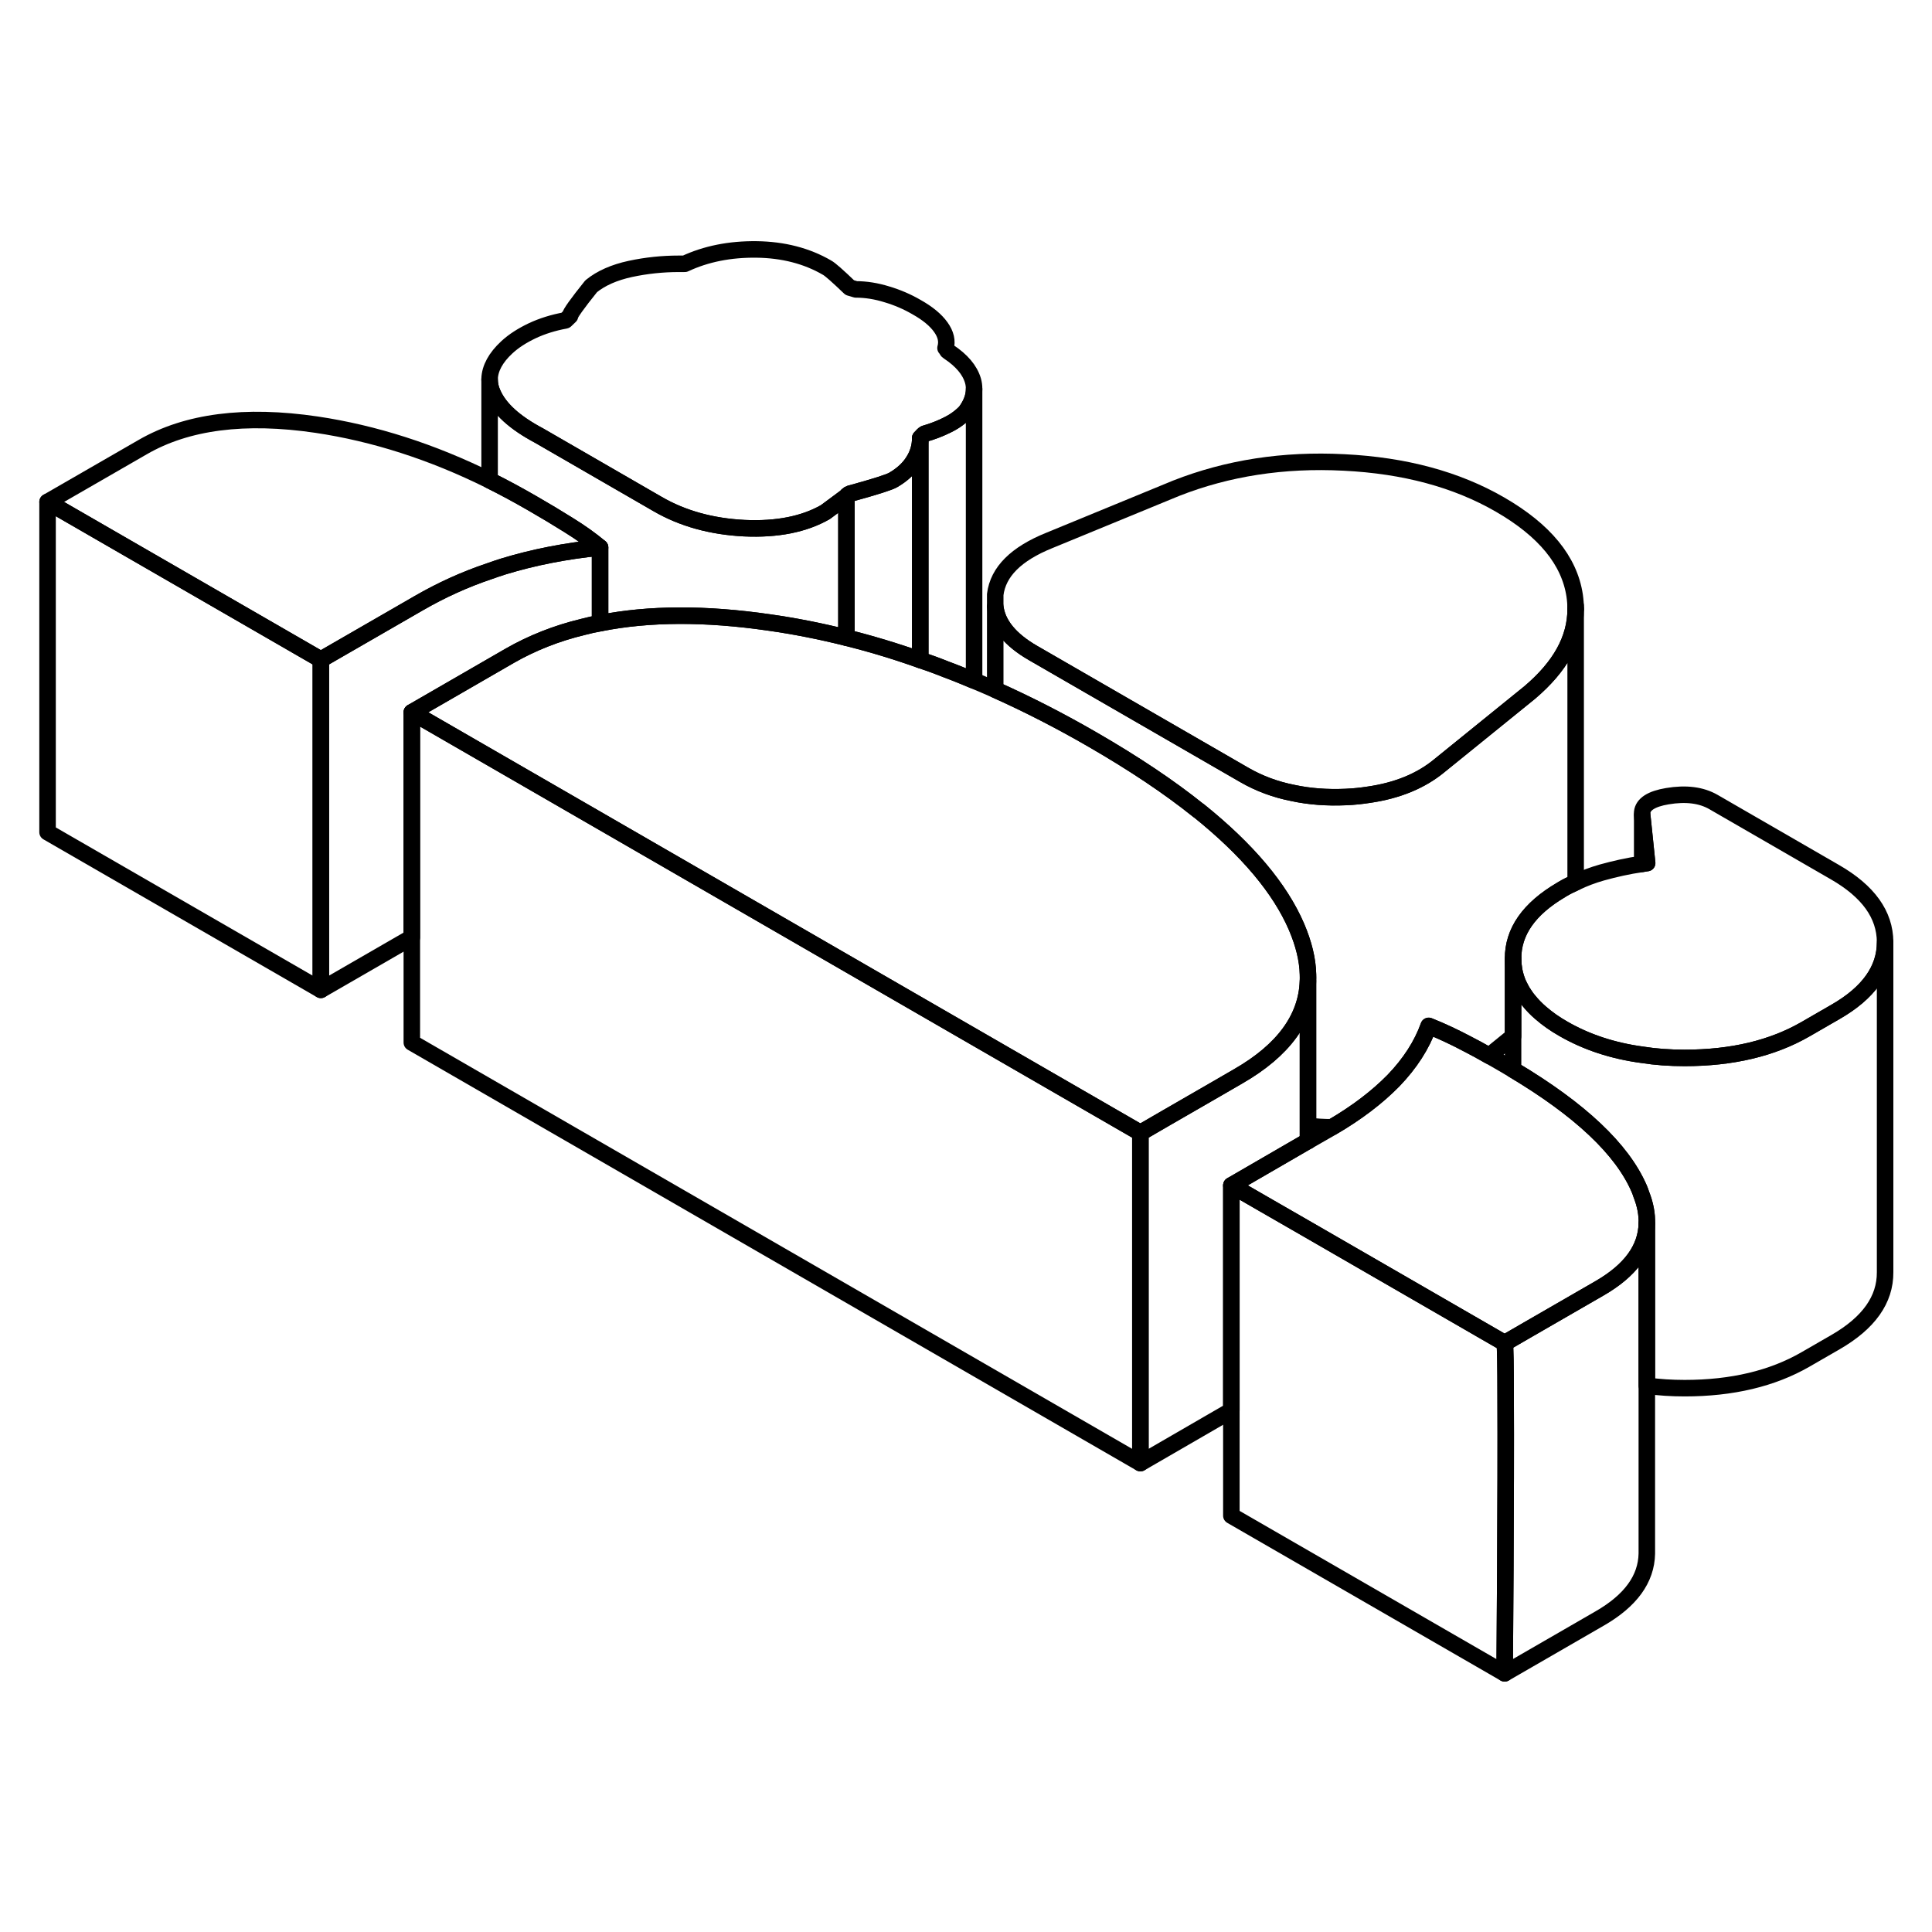 <svg width="48" height="48" viewBox="0 0 117 91" fill="none" xmlns="http://www.w3.org/2000/svg" stroke-width="1px"
     stroke-linecap="round" stroke-linejoin="round">
    <path d="M95.42 23.886C95.42 25.696 94.49 27.366 92.64 28.936L87.17 33.366C86.06 34.286 84.63 34.876 82.9 35.126C82.45 35.196 81.99 35.246 81.5 35.266C80.36 35.316 79.3 35.236 78.32 35.026C77.24 34.816 76.25 34.446 75.35 33.926L62.58 26.556C61.17 25.746 60.39 24.796 60.27 23.726V23.006C60.44 21.626 61.54 20.536 63.55 19.726L71.23 16.566C74.34 15.346 77.72 14.816 81.39 15.006C85.06 15.186 88.21 16.036 90.84 17.556C93.54 19.116 95.04 20.946 95.36 23.066C95.4 23.346 95.42 23.616 95.42 23.886Z" stroke="currentColor" stroke-linejoin="round"/>
    <path d="M114.16 44.047V44.066C114.16 45.717 113.16 47.127 111.16 48.276L109.34 49.327C107.33 50.486 104.89 51.066 102.02 51.066C101.12 51.066 100.27 51.007 99.45 50.877C97.66 50.636 96.07 50.106 94.68 49.306C94.15 49.007 93.69 48.676 93.3 48.337C93.03 48.106 92.79 47.856 92.58 47.596C92.48 47.486 92.4 47.367 92.32 47.246C92.22 47.106 92.13 46.956 92.06 46.806C91.99 46.676 91.93 46.556 91.88 46.416C91.82 46.267 91.78 46.117 91.74 45.967C91.71 45.837 91.68 45.706 91.67 45.566C91.64 45.407 91.63 45.236 91.63 45.066C91.62 43.426 92.59 42.036 94.55 40.886C94.57 40.867 94.6 40.856 94.63 40.837C94.88 40.687 95.15 40.556 95.42 40.437C95.92 40.197 96.45 39.996 97.01 39.837C97.77 39.627 98.59 39.437 99.45 39.316C99.55 39.297 99.65 39.276 99.75 39.267L99.46 36.456C99.46 36.456 99.45 36.397 99.45 36.367V36.187C99.5 35.706 100.01 35.377 100.97 35.217C102.1 35.026 103.03 35.147 103.76 35.566L111.12 39.816C113.14 40.977 114.15 42.386 114.16 44.047Z" stroke="currentColor" stroke-linejoin="round"/>
    <path d="M79.21 46.007V46.417C79.13 48.677 77.72 50.607 74.99 52.177L73.66 52.947L70.68 54.667L69.06 55.607L52.17 45.857L36.34 36.717L24.94 30.137L29.65 27.417L30.88 26.707C32.21 25.947 33.68 25.357 35.3 24.967C35.64 24.877 35.99 24.797 36.34 24.737C39.31 24.147 42.72 24.137 46.58 24.697C48.14 24.917 49.7 25.227 51.26 25.617C52.75 25.987 54.24 26.437 55.73 26.967C56.25 27.137 56.77 27.327 57.29 27.537C57.86 27.747 58.42 27.977 58.99 28.217C59.42 28.397 59.84 28.577 60.27 28.767C62.24 29.647 64.21 30.657 66.18 31.797C68.67 33.237 70.8 34.657 72.58 36.087H72.59C75.54 38.457 77.52 40.807 78.52 43.137C78.95 44.147 79.19 45.107 79.21 46.007Z" stroke="currentColor" stroke-linejoin="round"/>
    <path d="M58.99 10.556C58.99 11.016 58.82 11.476 58.47 11.946C58.16 12.266 57.8 12.526 57.37 12.736C56.95 12.946 56.49 13.126 56 13.266C55.94 13.296 55.85 13.386 55.73 13.526C55.73 14.016 55.6 14.486 55.32 14.926C55.05 15.366 54.64 15.746 54.09 16.066C53.85 16.206 53.03 16.466 51.62 16.856C51.44 16.886 51.32 16.956 51.26 17.066L49.98 18.016C48.7 18.746 47.07 19.076 45.08 18.986C43.1 18.886 41.34 18.406 39.81 17.516L32.64 13.376C31.17 12.596 30.23 11.746 29.83 10.806C29.71 10.536 29.65 10.266 29.65 9.986V9.936C29.67 9.306 30.02 8.656 30.69 8.036C31.11 7.646 31.63 7.316 32.24 7.026C32.84 6.746 33.51 6.536 34.23 6.406C34.23 6.406 34.237 6.403 34.25 6.396C34.25 6.396 34.38 6.266 34.52 6.136C34.52 5.996 34.95 5.396 35.8 4.336C36.4 3.846 37.2 3.496 38.17 3.286C39.15 3.076 40.13 2.976 41.1 2.976H41.47C42.75 2.376 44.2 2.086 45.82 2.106C47.43 2.126 48.86 2.496 50.08 3.206C50.27 3.306 50.73 3.716 51.46 4.416L51.83 4.526C52.44 4.526 53.07 4.626 53.71 4.826C54.35 5.016 54.95 5.276 55.5 5.596C56.18 5.976 56.67 6.386 56.97 6.806C57.28 7.236 57.38 7.656 57.26 8.076C57.32 8.116 57.35 8.156 57.35 8.186C57.35 8.226 57.38 8.256 57.44 8.296C58.24 8.826 58.73 9.406 58.92 10.046C58.97 10.216 58.99 10.376 58.99 10.556Z" stroke="currentColor" stroke-linejoin="round"/>
    <path d="M99.73 61.106C99.69 62.636 98.74 63.936 96.87 65.016L92.52 67.526L91.12 68.337L79.22 61.467L76.51 59.907L74.57 58.786L75.19 58.426L79.21 56.096H79.22L80.51 55.356C80.51 55.356 80.61 55.297 80.66 55.267C82.17 54.386 83.41 53.437 84.39 52.437C85.39 51.397 86.1 50.297 86.52 49.127C87.32 49.447 88.08 49.806 88.82 50.197C89.27 50.426 89.73 50.676 90.18 50.937C90.46 51.087 90.74 51.257 91.02 51.416C91.23 51.536 91.43 51.657 91.63 51.776C95.69 54.197 98.23 56.596 99.26 58.967C99.31 59.087 99.36 59.206 99.39 59.316C99.64 59.947 99.75 60.536 99.73 61.106Z" stroke="currentColor" stroke-linejoin="round"/>
    <path d="M91.12 88.337L74.57 78.787V58.787L76.51 59.907L79.22 61.467L91.12 68.337C91.16 68.507 91.18 69.737 91.18 71.517C91.21 77.167 91.12 88.337 91.12 88.337Z" stroke="currentColor" stroke-linejoin="round"/>
    <path d="M99.73 61.106V81.087C99.7 82.626 98.75 83.936 96.87 85.016L91.12 88.337C91.12 88.337 91.21 77.166 91.18 71.516C91.18 69.736 91.16 68.507 91.12 68.337L92.52 67.526L96.87 65.016C98.74 63.936 99.69 62.636 99.73 61.106Z" stroke="currentColor" stroke-linejoin="round"/>
    <path d="M114.16 44.066V64.046C114.17 65.706 113.17 67.116 111.16 68.276L109.34 69.326C107.33 70.486 104.89 71.066 102.02 71.066C101.22 71.066 100.46 71.016 99.73 70.916V61.106C99.75 60.536 99.64 59.946 99.39 59.316C99.36 59.206 99.31 59.086 99.26 58.966C98.23 56.596 95.69 54.196 91.63 51.776V45.066C91.63 45.236 91.64 45.406 91.67 45.566C91.68 45.706 91.71 45.836 91.74 45.966C91.78 46.116 91.82 46.266 91.88 46.416C91.93 46.556 91.99 46.676 92.06 46.806C92.13 46.956 92.22 47.106 92.32 47.246C92.4 47.366 92.48 47.486 92.58 47.596C92.79 47.856 93.03 48.106 93.3 48.336C93.69 48.676 94.15 49.006 94.68 49.306C96.07 50.106 97.66 50.636 99.45 50.876C100.27 51.006 101.12 51.066 102.02 51.066C104.89 51.066 107.33 50.486 109.34 49.326L111.16 48.276C113.16 47.126 114.16 45.716 114.16 44.066Z" stroke="currentColor" stroke-linejoin="round"/>
    <path d="M69.06 55.606V75.606L24.94 50.136V30.136L36.34 36.716L52.17 45.856L69.06 55.606Z" stroke="currentColor" stroke-linejoin="round"/>
    <path d="M36.34 20.156V24.736C35.99 24.796 35.64 24.876 35.3 24.966C33.68 25.356 32.21 25.946 30.88 26.706L29.65 27.416L24.94 30.136V43.766L19.43 46.946V26.946L25.36 23.526C26.71 22.746 28.13 22.096 29.65 21.586C29.92 21.486 30.2 21.396 30.48 21.306C32.31 20.746 34.26 20.366 36.34 20.156Z" stroke="currentColor" stroke-linejoin="round"/>
    <path d="M36.34 20.157C34.26 20.367 32.31 20.747 30.48 21.307C30.2 21.397 29.92 21.487 29.65 21.587C28.13 22.097 26.71 22.747 25.36 23.527L19.43 26.947L2.88 17.397L8.64 14.077C11.32 12.527 14.83 12.077 19.17 12.717C22.66 13.237 26.16 14.357 29.65 16.087C30.5 16.507 31.35 16.967 32.2 17.457C33 17.917 33.75 18.367 34.45 18.807C35.16 19.247 35.79 19.697 36.34 20.157Z" stroke="currentColor" stroke-linejoin="round"/>
    <path d="M51.26 17.066V25.616C49.7 25.226 48.14 24.916 46.58 24.696C42.72 24.136 39.31 24.146 36.34 24.736V20.156C35.79 19.696 35.16 19.246 34.45 18.806C33.75 18.366 33 17.916 32.2 17.456C31.35 16.966 30.5 16.506 29.65 16.086V9.986C29.65 10.266 29.71 10.536 29.83 10.806C30.23 11.746 31.17 12.596 32.64 13.376L39.81 17.516C41.34 18.406 43.1 18.886 45.08 18.986C47.07 19.076 48.7 18.746 49.98 18.016L51.26 17.066Z" stroke="currentColor" stroke-linejoin="round"/>
    <path d="M55.73 13.526V26.966C54.24 26.436 52.75 25.986 51.26 25.616V17.066C51.32 16.956 51.44 16.886 51.62 16.856C53.03 16.466 53.85 16.206 54.09 16.066C54.64 15.746 55.05 15.366 55.32 14.926C55.6 14.486 55.73 14.016 55.73 13.526Z" stroke="currentColor" stroke-linejoin="round"/>
    <path d="M58.99 10.566V28.216C58.42 27.976 57.86 27.746 57.29 27.536C56.77 27.326 56.25 27.136 55.73 26.966V13.526C55.85 13.386 55.94 13.296 56 13.266C56.49 13.126 56.95 12.946 57.37 12.736C57.8 12.526 58.16 12.266 58.47 11.946C58.82 11.476 58.99 11.016 58.99 10.566Z" stroke="currentColor" stroke-linejoin="round"/>
    <path d="M95.42 23.887V40.437C95.15 40.557 94.88 40.687 94.63 40.837C94.6 40.857 94.57 40.867 94.55 40.887C92.59 42.037 91.62 43.427 91.63 45.067V49.757L90.18 50.937C89.73 50.677 89.27 50.427 88.82 50.197C88.08 49.807 87.32 49.447 86.52 49.127C86.1 50.297 85.39 51.397 84.39 52.437C83.41 53.437 82.17 54.387 80.66 55.267C80.16 55.267 79.68 55.237 79.22 55.177V56.097H79.21V46.417C79.22 46.277 79.22 46.147 79.21 46.007C79.19 45.107 78.95 44.147 78.52 43.137C77.52 40.807 75.54 38.457 72.59 36.087H72.58C70.8 34.657 68.67 33.237 66.18 31.797C64.21 30.657 62.24 29.647 60.27 28.767V23.727C60.39 24.797 61.17 25.747 62.58 26.557L75.35 33.927C76.25 34.447 77.24 34.817 78.32 35.027C79.3 35.237 80.36 35.317 81.5 35.267C81.99 35.247 82.45 35.197 82.9 35.127C84.63 34.877 86.06 34.287 87.17 33.367L92.64 28.937C94.49 27.367 95.42 25.697 95.42 23.887Z" stroke="currentColor" stroke-linejoin="round"/>
    <path d="M79.21 46.416V56.096L75.19 58.426L74.57 58.786V72.416L69.06 75.606V55.606L70.68 54.666L73.66 52.947L74.99 52.176C77.72 50.606 79.13 48.676 79.21 46.416Z" stroke="currentColor" stroke-linejoin="round"/>
    <path d="M95.42 23.886V23.676" stroke="currentColor" stroke-linejoin="round"/>
    <path d="M99.75 39.266C99.65 39.276 99.55 39.296 99.45 39.316V36.366C99.45 36.366 99.46 36.426 99.46 36.456L99.75 39.266Z" stroke="currentColor" stroke-linejoin="round"/>
    <path d="M19.43 26.947V46.947L2.88 37.397V17.396L19.43 26.947Z" stroke="currentColor" stroke-linejoin="round"/>
</svg>